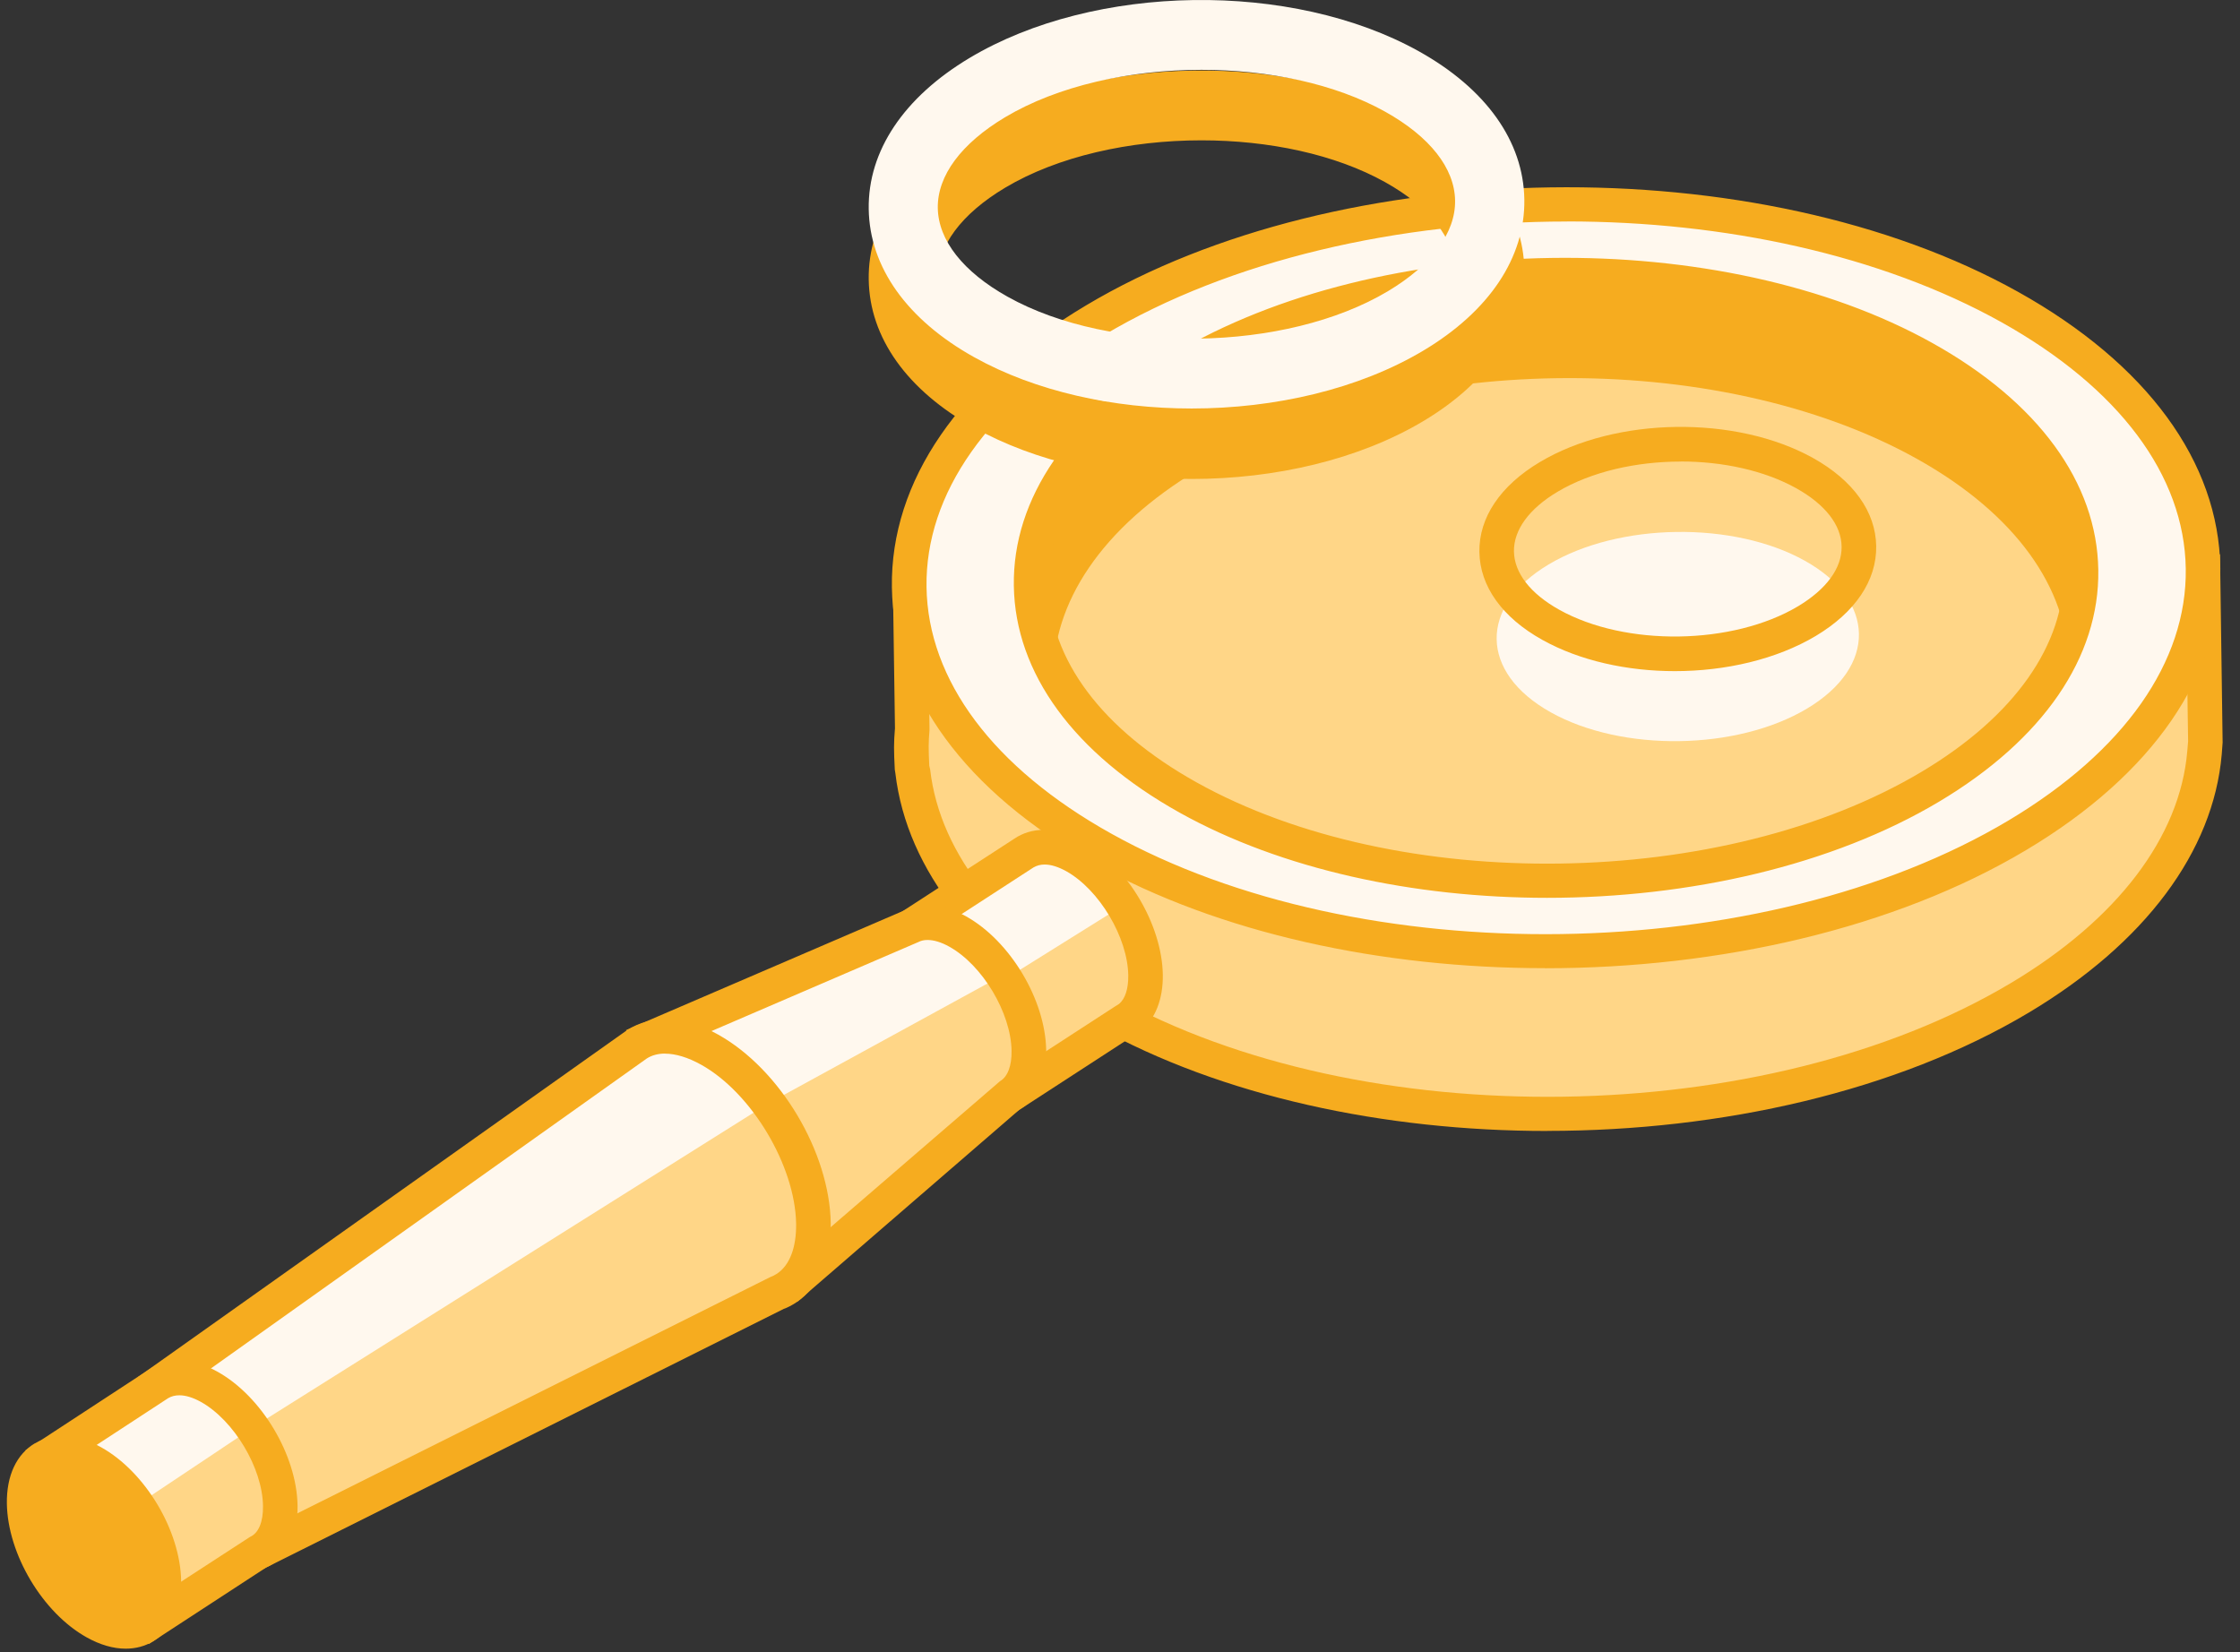 <svg width="61" height="45" viewBox="0 0 61 45" fill="none" xmlns="http://www.w3.org/2000/svg">
<rect x="0" y="0" width="61" height="45" fill="#333333" stroke="none"/>
<path d="M24.84 19.849L24.786 16.086L26.434 16.061C26.447 16.043 26.465 16.025 26.479 16.007L27.857 19.95L28.419 19.941L29.831 21.845L36.008 24.288L44.616 25.11L50.878 24.072L56.658 19.189C56.628 19.027 56.59 18.868 56.545 18.708L58.249 15.529C58.27 15.553 58.292 15.576 58.312 15.601L59.99 15.576L60.052 19.837C60.052 19.889 60.052 19.941 60.055 19.995V20.19L60.032 20.507C59.828 22.914 58.155 25.303 55.001 27.184C48.177 31.257 37.023 31.419 30.085 27.546C26.878 25.756 25.136 23.416 24.862 21.016L24.84 20.94C24.815 20.424 24.813 20.237 24.844 19.853L24.84 19.849Z" fill="#FFD687"/>
<path d="M42.139 30.801C46.887 30.801 51.658 29.721 55.242 27.583C58.408 25.695 60.276 23.194 60.503 20.542L60.527 20.223L60.456 15.097L58.531 15.126L58.226 14.767L57.835 15.306L56.041 18.654L56.093 18.835C56.109 18.894 56.124 18.952 56.14 19.011L50.675 23.629L44.602 24.637L36.121 23.827L30.133 21.458L28.658 19.469L28.195 19.475L26.653 15.063L26.215 15.596L24.311 15.623L24.372 19.835C24.338 20.232 24.34 20.436 24.367 20.96L24.383 21.061C24.695 23.712 26.637 26.157 29.855 27.954C33.267 29.858 37.693 30.803 42.136 30.803L42.139 30.801ZM59.526 16.051L59.587 20.192L59.564 20.463C59.364 22.801 57.658 25.044 54.759 26.775C48.077 30.762 37.109 30.922 30.315 27.13C27.367 25.484 25.598 23.292 25.33 20.957L25.306 20.854C25.285 20.405 25.283 20.232 25.312 19.886V19.839L25.265 16.545L26.17 16.532L27.529 20.421L28.186 20.412L29.536 22.228L35.964 24.75L44.635 25.578L51.086 24.509L57.173 19.368L57.126 19.101C57.105 18.986 57.081 18.874 57.052 18.762L58.498 16.063L59.528 16.047L59.526 16.051Z" fill="#F6AC1F"/>
<path d="M58.66 16.042C57.998 16.961 57.239 18.007 56.594 18.892C56.177 17.154 54.8 15.488 52.461 14.183C46.832 11.042 37.779 11.172 32.245 14.477C29.968 15.836 28.643 17.52 28.259 19.249L26.333 16.197C26.519 15.953 26.721 15.712 26.941 15.476C26.521 15.663 26.232 15.797 26.117 15.856V15.851C26.674 15.299 31.142 8.862 31.142 8.862L41.34 6.325L50.842 7.56L57.055 12.578L57.493 14.549L58.182 14.783C58.745 15.279 58.263 15.506 58.658 16.042H58.66Z" fill="#F6AC1F"/>
<path d="M28.471 20.47L28.718 19.352C29.089 17.677 30.391 16.132 32.483 14.882C37.883 11.66 46.741 11.532 52.228 14.594C54.38 15.793 55.729 17.318 56.133 19.002L56.371 19.994L56.971 19.168C57.615 18.283 58.374 17.237 59.036 16.319L59.238 16.04L59.034 15.764C58.946 15.647 58.946 15.596 58.951 15.454C58.955 15.147 58.924 14.812 58.491 14.43L58.331 14.338L57.893 14.19L57.476 12.315L51.032 7.111L41.31 5.847L30.853 8.447L30.752 8.593C29.035 11.069 26.168 15.138 25.781 15.515L25.492 15.8L25.759 16.168H25.757L28.467 20.47H28.471ZM42.682 11.451C38.811 11.451 34.924 12.331 32.003 14.073C30.09 15.216 28.765 16.608 28.121 18.144L26.911 16.227C27.03 16.081 27.155 15.937 27.288 15.796L28.864 14.103L27.625 14.655C28.938 12.854 30.889 10.052 31.43 9.273L41.37 6.801L50.652 8.007L56.634 12.838L57.094 14.909L57.938 15.196C58.015 15.275 58.015 15.31 58.015 15.438C58.012 15.582 58.01 15.775 58.104 16.009C57.667 16.613 57.197 17.262 56.755 17.872C56.088 16.296 54.7 14.891 52.693 13.77C49.914 12.219 46.308 11.446 42.686 11.446L42.682 11.451Z" fill="#F6AC1F"/>
<path d="M27.468 29.854L24.789 25.242L27.888 23.23C27.906 23.219 27.922 23.206 27.939 23.197C28.276 23.004 28.743 23.028 29.26 23.318C30.311 23.904 31.177 25.357 31.195 26.558C31.202 27.09 31.043 27.483 30.773 27.708C30.724 27.748 30.67 27.782 30.616 27.811L27.47 29.854H27.468Z" fill="#FFD687"/>
<path d="M32.652 12.778C27.299 15.973 27.373 21.025 32.816 24.063C38.258 27.101 47.011 26.973 52.363 23.78C57.716 20.585 57.642 15.533 52.199 12.495C46.757 9.458 38.005 9.586 32.652 12.778Z" fill="#FFD687"/>
<path d="M54.731 8.364C61.669 12.237 61.763 18.676 54.939 22.749C48.116 26.822 36.961 26.984 30.023 23.111C23.086 19.238 22.991 12.798 29.815 8.725C36.638 4.652 47.793 4.491 54.731 8.364ZM32.354 21.721C37.983 24.862 47.036 24.732 52.571 21.427C58.108 18.122 58.031 12.897 52.402 9.754C46.773 6.612 37.72 6.743 32.186 10.048C26.649 13.353 26.725 18.578 32.356 21.721H32.354Z" fill="#FFF8EE"/>
<path d="M42.075 26.371C46.824 26.371 51.595 25.291 55.179 23.151C58.63 21.092 60.507 18.364 60.464 15.472C60.424 12.58 58.466 9.908 54.959 7.95C47.902 4.01 36.511 4.176 29.573 8.319C26.122 10.378 24.245 13.106 24.288 15.998C24.331 18.889 26.286 21.561 29.794 23.519C33.206 25.423 37.632 26.369 42.075 26.369V26.371ZM42.675 6.031C46.954 6.031 51.214 6.94 54.501 8.774C57.702 10.562 59.487 12.946 59.523 15.488C59.559 18.029 57.846 20.463 54.698 22.345C48.016 26.333 37.048 26.492 30.254 22.7C27.052 20.913 25.267 18.528 25.231 15.986C25.195 13.445 26.908 11.011 30.056 9.131C33.507 7.073 38.103 6.033 42.675 6.033V6.031ZM42.131 24.453C46 24.453 49.889 23.575 52.81 21.831C55.639 20.142 57.177 17.901 57.141 15.524C57.107 13.144 55.504 10.95 52.628 9.345C46.876 6.134 37.594 6.269 31.94 9.646C29.111 11.334 27.573 13.575 27.609 15.953C27.643 18.333 29.246 20.526 32.122 22.132C34.904 23.683 38.51 24.453 42.131 24.453ZM42.619 7.948C46.076 7.948 49.518 8.682 52.172 10.164C54.743 11.599 56.173 13.505 56.203 15.535C56.232 17.565 54.855 19.514 52.33 21.02C46.93 24.24 38.072 24.37 32.584 21.308C30.014 19.873 28.583 17.967 28.554 15.937C28.525 13.907 29.901 11.958 32.427 10.452C35.216 8.788 38.927 7.948 42.621 7.948H42.619Z" fill="#F6AC1F"/>
<path d="M42.173 15.373C40.262 16.514 40.289 18.317 42.231 19.401C44.173 20.486 47.297 20.441 49.207 19.3C51.118 18.16 51.091 16.357 49.149 15.272C47.207 14.188 44.084 14.232 42.173 15.373Z" fill="#FFF8EE"/>
<path d="M45.608 18.279C46.991 18.279 48.379 17.958 49.448 17.32C50.521 16.678 51.107 15.811 51.093 14.875C51.08 13.939 50.471 13.088 49.378 12.477C47.272 11.303 44.001 11.35 41.933 12.585C40.857 13.227 40.273 14.096 40.287 15.032C40.3 15.968 40.909 16.819 42.002 17.428C43.02 17.996 44.313 18.279 45.608 18.279ZM45.772 12.569C46.911 12.569 48.044 12.812 48.918 13.299C49.706 13.739 50.144 14.302 50.151 14.888C50.16 15.474 49.737 16.049 48.965 16.512C47.187 17.572 44.268 17.616 42.46 16.606C41.675 16.168 41.237 15.602 41.228 15.019C41.219 14.433 41.641 13.855 42.413 13.395C43.332 12.847 44.555 12.571 45.772 12.571V12.569Z" fill="#F6AC1F"/>
<path d="M30.584 24.66L27.546 26.557L25.224 24.958L28.487 22.962L30.584 24.66Z" fill="#FFF8EE"/>
<path d="M27.31 30.518L30.871 28.205C30.929 28.176 31.006 28.127 31.073 28.071C31.466 27.745 31.675 27.206 31.666 26.55C31.645 25.176 30.689 23.576 29.49 22.907C28.839 22.545 28.208 22.502 27.705 22.79L27.62 22.844L24.155 25.093L27.308 30.52L27.31 30.518ZM28.446 23.546C28.621 23.546 28.819 23.609 29.032 23.726C29.935 24.229 30.709 25.529 30.725 26.564C30.73 26.928 30.642 27.204 30.474 27.343L30.359 27.415L27.627 29.189L25.422 25.392L28.145 23.625C28.235 23.573 28.336 23.546 28.448 23.546H28.446Z" fill="#F6AC1F"/>
<path d="M24.788 25.241C25.123 25.064 25.579 25.093 26.084 25.374C27.135 25.96 28.001 27.413 28.019 28.614C28.028 29.224 27.817 29.653 27.469 29.851L21.827 34.73L17.74 28.272L24.791 25.239L24.788 25.241Z" fill="#FFD687"/>
<path d="M27.309 26.558L20.925 30.051L18.215 27.999L25.422 25.091L27.309 26.558Z" fill="#FFF8EE"/>
<path d="M21.723 35.444L27.778 30.208C28.216 29.968 28.501 29.366 28.49 28.607C28.47 27.233 27.513 25.632 26.314 24.961C25.692 24.615 25.082 24.561 24.588 24.812L17.046 28.057L21.72 35.442L21.723 35.444ZM25.259 25.601C25.432 25.601 25.638 25.663 25.854 25.785C26.757 26.288 27.533 27.588 27.547 28.623C27.554 29.027 27.439 29.328 27.235 29.445L21.931 34.018L18.433 28.488L25.01 25.657C25.082 25.619 25.165 25.601 25.259 25.601Z" fill="#F6AC1F"/>
<path d="M7.686 35.408C7.745 35.366 7.81 35.334 7.877 35.305L17.332 28.45C17.828 28.129 18.533 28.149 19.321 28.587C20.857 29.445 22.121 31.564 22.148 33.322C22.159 34.164 21.885 34.766 21.427 35.076C21.335 35.139 21.239 35.188 21.133 35.226L10.805 40.4C10.805 40.4 10.677 40.474 10.607 40.501L6.999 42.292L4.381 37.651L7.691 35.408H7.686Z" fill="#FFD687"/>
<path d="M20.926 30.051L7.003 38.801L4.93 37.276L17.742 28.275L20.483 29.442L20.926 30.051Z" fill="#FFF8EE"/>
<path d="M6.809 42.912L21.345 35.648C21.43 35.621 21.565 35.552 21.693 35.467C22.306 35.051 22.636 34.288 22.623 33.316C22.593 31.378 21.246 29.119 19.553 28.176C18.646 27.669 17.744 27.626 17.079 28.055L3.758 37.505L6.809 42.914V42.912ZM18.11 28.697C18.397 28.697 18.734 28.798 19.093 28.998C20.472 29.766 21.655 31.751 21.68 33.329C21.689 33.973 21.507 34.454 21.166 34.685C21.103 34.728 21.04 34.759 20.977 34.782L7.191 41.67L5.006 37.795L17.613 28.829C17.753 28.74 17.921 28.695 18.112 28.695L18.11 28.697Z" fill="#F6AC1F"/>
<path d="M1.319 39.652L4.323 37.687C4.341 37.674 4.359 37.663 4.379 37.651C4.716 37.458 5.183 37.483 5.699 37.773C6.75 38.359 7.617 39.811 7.635 41.015C7.644 41.675 7.397 42.12 6.997 42.295L3.907 44.311L1.319 39.656V39.652Z" fill="#FFD687"/>
<path d="M6.834 38.918L3.596 41.078L1.791 39.331L5.002 37.535L6.834 38.918Z" fill="#FFF8EE"/>
<path d="M4.053 44.776L7.254 42.688C7.782 42.463 8.117 41.839 8.103 41.006C8.083 39.632 7.126 38.031 5.927 37.362C5.279 36.998 4.645 36.958 4.145 37.243L4.059 37.299L0.694 39.501L4.053 44.778V44.776ZM4.886 38.002C5.061 38.002 5.258 38.065 5.469 38.181C6.372 38.684 7.149 39.984 7.162 41.017C7.169 41.45 7.041 41.758 6.808 41.859L4.073 43.637L1.942 39.805L4.58 38.08C4.672 38.026 4.773 38.002 4.886 38.002Z" fill="#F6AC1F"/>
<path d="M0.95 39.313C1.453 39.012 2.095 39.048 2.755 39.418C3.957 40.087 4.913 41.688 4.933 43.062C4.944 43.819 4.673 44.403 4.17 44.703C3.945 44.838 3.692 44.903 3.422 44.903C3.088 44.903 2.728 44.8 2.362 44.596C1.161 43.927 0.207 42.326 0.187 40.949C0.176 40.193 0.447 39.609 0.952 39.308L0.95 39.313Z" fill="#F6AC1F"/>
<path d="M32.449 13.045C34.722 13.045 37.003 12.518 38.761 11.469C40.557 10.396 41.534 8.934 41.511 7.354C41.489 5.771 40.469 4.338 38.642 3.319C35.182 1.388 29.809 1.464 26.407 3.496C24.611 4.569 23.634 6.031 23.657 7.612C23.679 9.195 24.699 10.627 26.526 11.647C28.199 12.581 30.323 13.045 32.452 13.045H32.449ZM32.719 3.822C34.542 3.822 36.354 4.199 37.721 4.962C38.936 5.64 39.612 6.498 39.625 7.381C39.639 8.261 38.988 9.139 37.793 9.853C35.009 11.514 30.269 11.582 27.442 10.003C26.228 9.325 25.552 8.467 25.538 7.585C25.525 6.705 26.176 5.827 27.371 5.113C28.808 4.255 30.77 3.822 32.719 3.822Z" fill="#F6AC1F"/>
<path d="M32.449 11.126C34.722 11.126 37.003 10.598 38.761 9.549C40.557 8.476 41.534 7.014 41.511 5.434C41.489 3.851 40.469 2.418 38.642 1.399C35.182 -0.532 29.809 -0.456 26.407 1.576C24.611 2.65 23.634 4.111 23.657 5.692C23.679 7.275 24.699 8.707 26.526 9.727C28.199 10.661 30.323 11.126 32.452 11.126H32.449ZM32.719 1.902C34.542 1.902 36.354 2.279 37.721 3.042C38.936 3.721 39.612 4.578 39.625 5.461C39.639 6.341 38.988 7.219 37.793 7.933C35.009 9.594 30.269 9.662 27.442 8.083C26.228 7.405 25.552 6.545 25.538 5.665C25.525 4.785 26.176 3.907 27.371 3.193C28.808 2.335 30.77 1.902 32.719 1.902Z" fill="#FFF8EE"/>
</svg>
